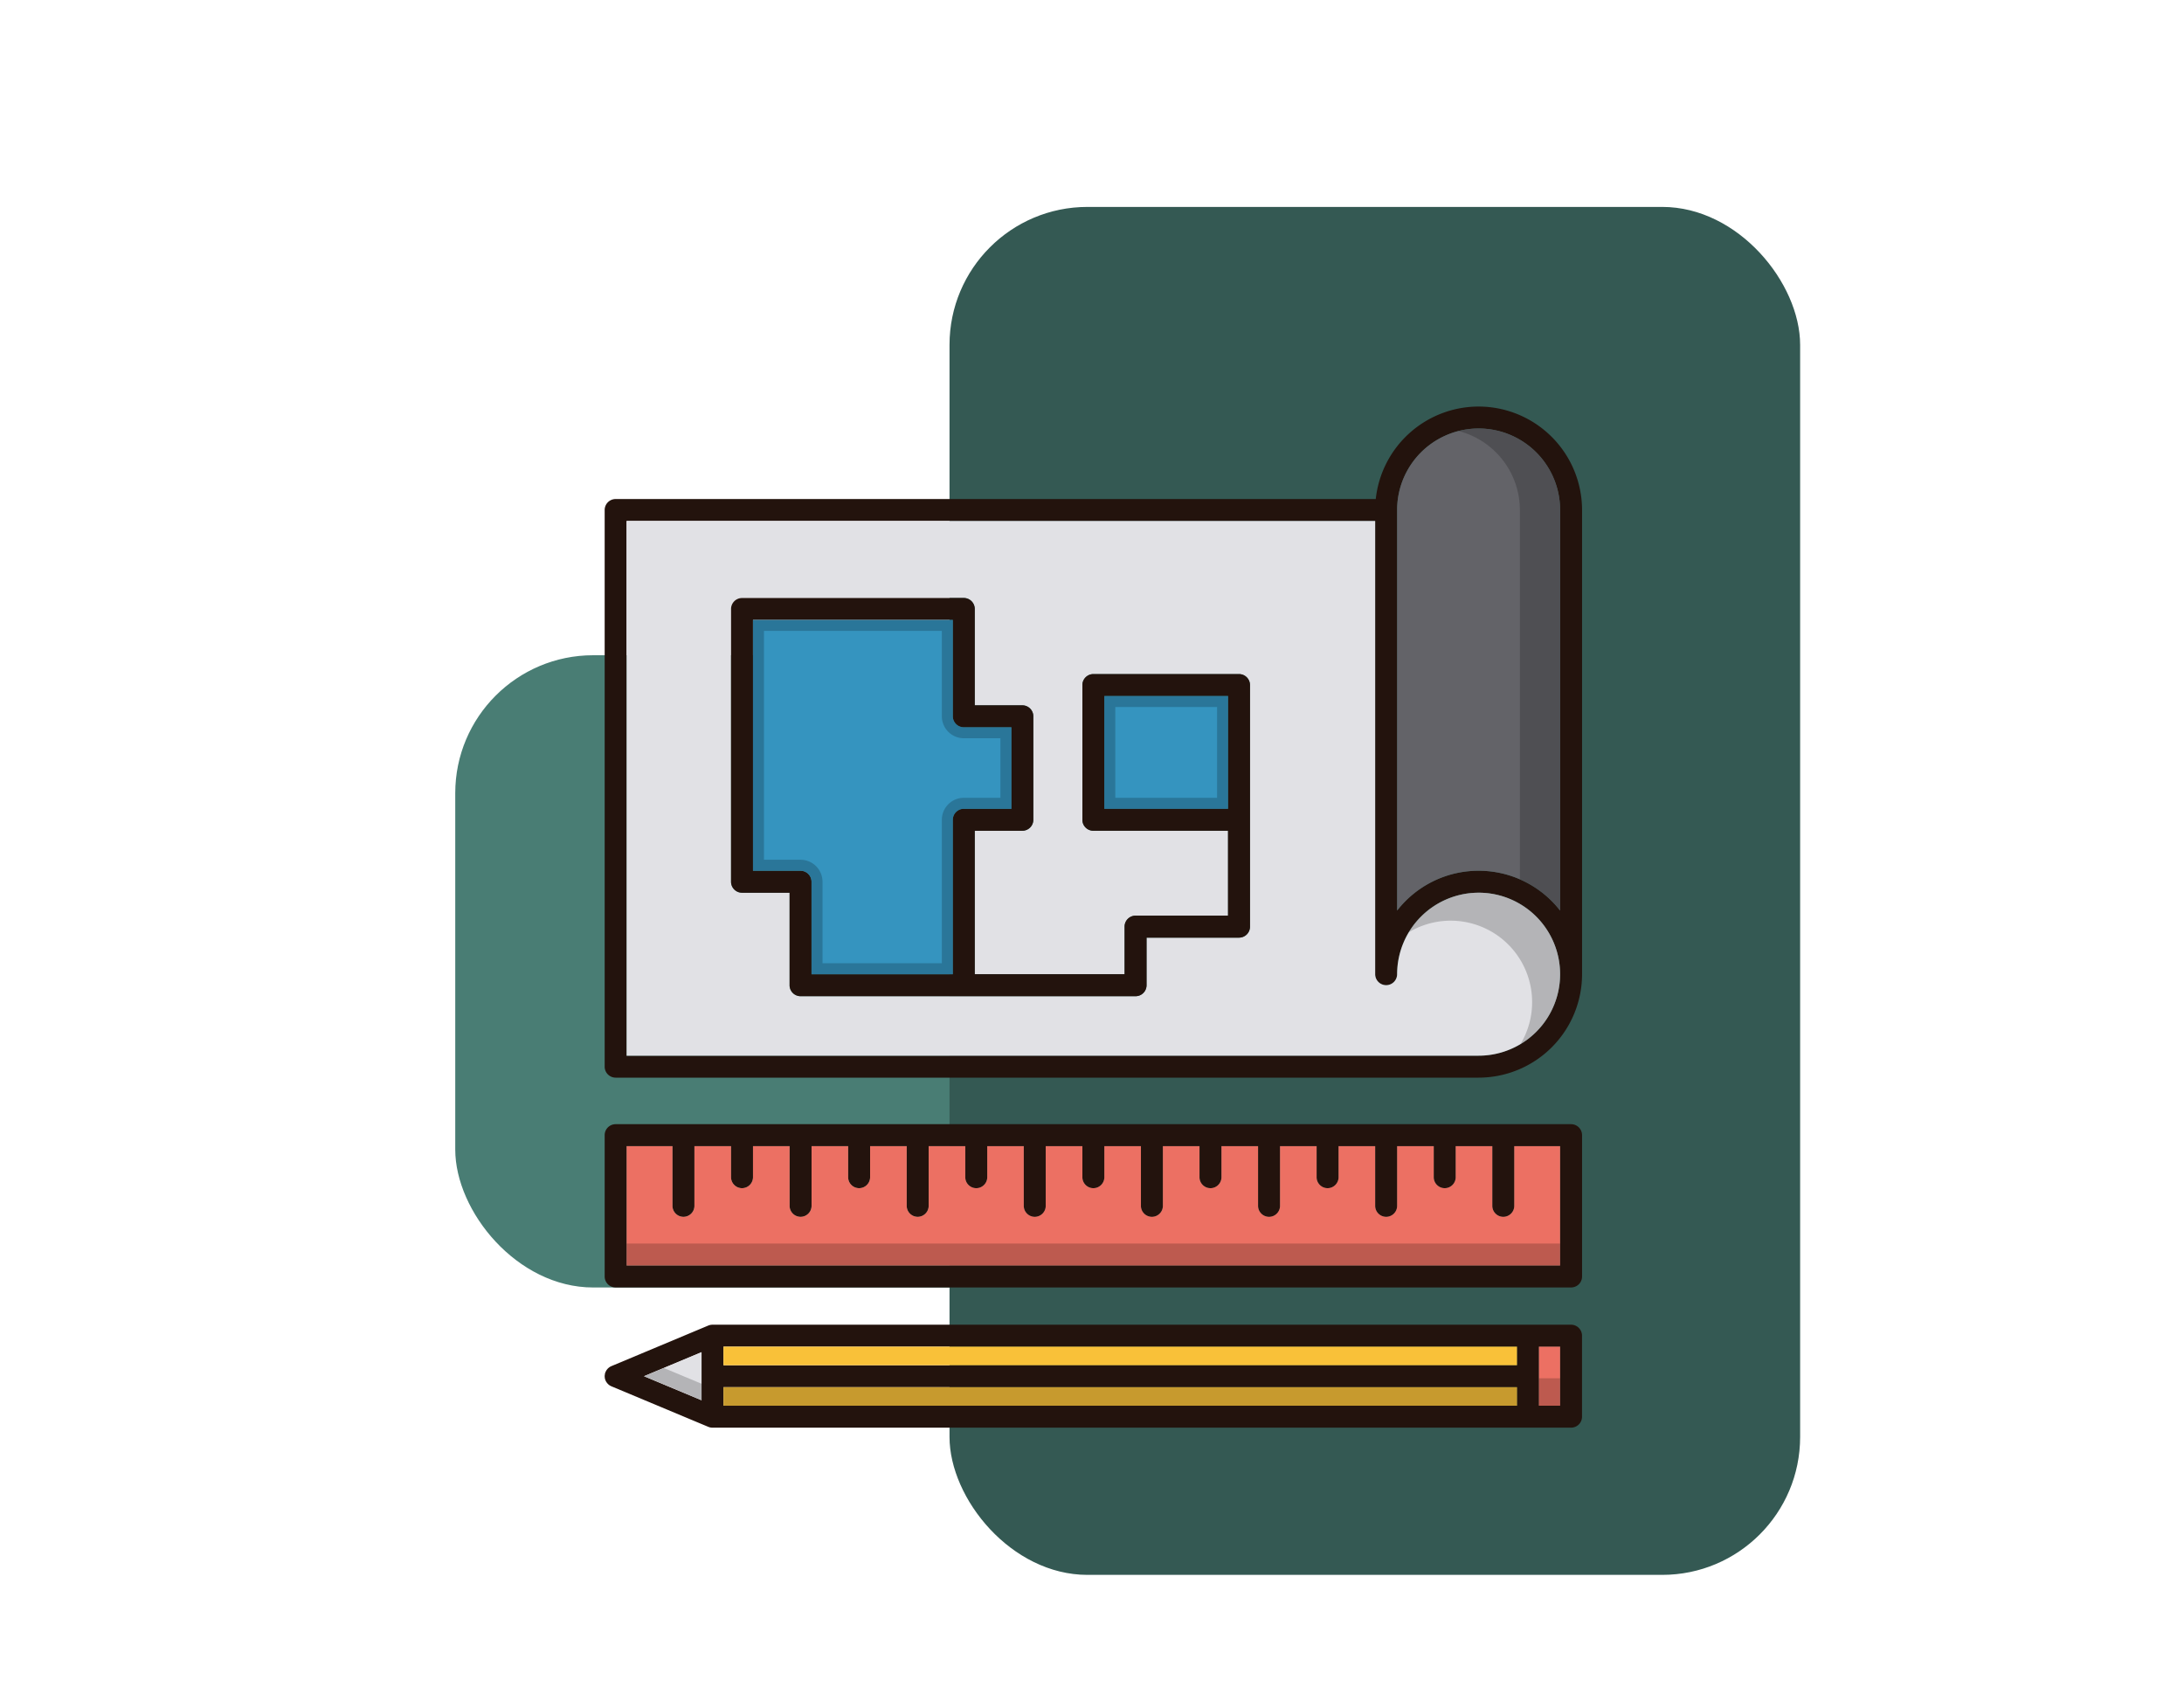 <svg xmlns="http://www.w3.org/2000/svg" xmlns:xlink="http://www.w3.org/1999/xlink" width="190" height="148" viewBox="0 0 190 148">
  <defs>
    <clipPath id="clip-path">
      <rect id="Rectángulo_423274" data-name="Rectángulo 423274" width="190" height="148" transform="translate(1230.126 2621)" fill="#fff" stroke="#707070" stroke-width="1"/>
    </clipPath>
  </defs>
  <g id="Enmascarar_grupo_1098788" data-name="Enmascarar grupo 1098788" transform="translate(-1230.126 -2621)" clip-path="url(#clip-path)">
    <g id="Grupo_1230615" data-name="Grupo 1230615" transform="translate(6.605 -3)">
      <g id="Grupo_1230614" data-name="Grupo 1230614" transform="translate(16)">
        <rect id="Rectángulo_423272" data-name="Rectángulo 423272" width="94" height="55" rx="12" transform="translate(1247.126 2681)" fill="#497d74"/>
        <rect id="Rectángulo_423273" data-name="Rectángulo 423273" width="74" height="119" rx="12" transform="translate(1290.126 2642)" fill="#345953"/>
      </g>
      <g id="map_13668324" transform="translate(1242.675 2635.866)">
        <path id="Trazado_900389" data-name="Trazado 900389" d="M117.525,441.6H42.839a.981.981,0,0,0-.378.074L34.042,445.2l-.006,0c-.013.006-.025.015-.038.021a1,1,0,0,0-.126.069c-.023.015-.042.034-.063.05s-.055.044-.08.069-.04.048-.059.071a.7.7,0,0,0-.059.073c-.023.036-.042.075-.061.113-.008.017-.019.032-.027.05v0a.932.932,0,0,0-.055.18c0,.025,0,.05-.008.076a.626.626,0,0,0,0,.218c0,.025,0,.052.008.076a.977.977,0,0,0,.055.18v0a1.163,1.163,0,0,0,.078.145l.025.034a1.017,1.017,0,0,0,.08.1l.034.036a1.111,1.111,0,0,0,.105.088l.027.021a1.156,1.156,0,0,0,.151.082l.013.006,8.425,3.525a.97.97,0,0,0,.369.074l.017,0h70.909l.017,0h0l3.748,0a.919.919,0,0,0,.327-.061.412.412,0,0,0,.046-.013c.013-.006.023-.013.036-.019a.951.951,0,0,0,.546-.862v-7.047a.955.955,0,0,0-.955-.955Zm-75.65,6.57-5-2.09,5-2.09Zm70.943.478H43.785v-1.612h69.033Zm0-3.523H43.785V443.51h69.033Zm3.752,3.523h-1.842l0-2.568,0-2.569h1.842Z" transform="translate(0 -338.228)" fill="#23130d"/>
        <path id="Trazado_900390" data-name="Trazado 900390" d="M460.743,451.6v5.137H458.9l0-2.568,0-2.569Z" transform="translate(-344.174 -346.318)" fill="#ec7063"/>
        <path id="Trazado_900391" data-name="Trazado 900391" d="M460.743,466v2.386H458.9l0-1.193,0-1.193Z" transform="translate(-344.174 -357.967)" opacity="0.2"/>
        <path id="Trazado_900392" data-name="Trazado 900392" d="M87.55,470.05h69.033v1.612H87.55Z" transform="translate(-43.765 -361.243)" fill="#f9c139"/>
        <path id="Trazado_900393" data-name="Trazado 900393" d="M87.55,470.05h69.033v1.612H87.55Z" transform="translate(-43.765 -361.243)" opacity="0.2"/>
        <path id="Trazado_900394" data-name="Trazado 900394" d="M87.55,451.6h69.033v1.614H87.55Z" transform="translate(-43.765 -346.318)" fill="#f9c139"/>
        <path id="Trazado_900395" data-name="Trazado 900395" d="M56.4,454.11v4.18l-5-2.09Z" transform="translate(-14.521 -348.348)" fill="#e1e1e5"/>
        <path id="Trazado_900396" data-name="Trazado 900396" d="M56.4,462.674v1.433l-5-2.09,1.712-.716Z" transform="translate(-14.521 -354.165)" opacity="0.2"/>
        <path id="Trazado_900397" data-name="Trazado 900397" d="M117.525,350.29H34.405a.956.956,0,0,0-.955.955v12.293a.954.954,0,0,0,.955.955h83.12a.954.954,0,0,0,.955-.955V351.245A.956.956,0,0,0,117.525,350.29Zm-.955,12.293H35.36V352.2h3.989v5.192a.955.955,0,1,0,1.91,0V352.2h3.185v2.7a.955.955,0,0,0,1.91,0v-2.7h3.185v5.192a.955.955,0,1,0,1.91,0V352.2h3.183v2.7a.955.955,0,0,0,1.91,0v-2.7h3.185v5.192a.955.955,0,1,0,1.91,0V352.2h3.185v2.7a.955.955,0,0,0,1.91,0v-2.7h3.183v5.192a.955.955,0,1,0,1.91,0V352.2H75.01v2.7a.955.955,0,0,0,1.91,0v-2.7H80.1v5.192a.955.955,0,1,0,1.91,0V352.2H85.2v2.7a.955.955,0,0,0,1.91,0v-2.7h3.185v5.192a.955.955,0,1,0,1.91,0V352.2h3.183v2.7a.955.955,0,0,0,1.91,0v-2.7h3.185v5.192a.955.955,0,1,0,1.91,0V352.2h3.185v2.7a.955.955,0,0,0,1.91,0v-2.7h3.185v5.192a.955.955,0,1,0,1.91,0V352.2h3.989Z" transform="translate(0 -264.362)" fill="#23130d"/>
        <path id="Trazado_900398" data-name="Trazado 900398" d="M124.659,360.29v10.383H43.45V360.29h3.989v5.192a.955.955,0,0,0,1.91,0V360.29h3.185v2.7a.955.955,0,1,0,1.91,0v-2.7h3.185v5.192a.955.955,0,0,0,1.91,0V360.29h3.183v2.7a.955.955,0,1,0,1.91,0v-2.7h3.185v5.192a.955.955,0,0,0,1.91,0V360.29h3.185v2.7a.955.955,0,1,0,1.91,0v-2.7H78v5.192a.955.955,0,0,0,1.91,0V360.29H83.1v2.7a.955.955,0,1,0,1.91,0v-2.7h3.183v5.192a.955.955,0,0,0,1.91,0V360.29h3.185v2.7a.955.955,0,1,0,1.91,0v-2.7h3.185v5.192a.955.955,0,0,0,1.91,0V360.29h3.183v2.7a.955.955,0,1,0,1.91,0v-2.7h3.185v5.192a.955.955,0,0,0,1.91,0V360.29h3.185v2.7a.955.955,0,1,0,1.91,0v-2.7h3.185v5.192a.955.955,0,0,0,1.91,0V360.29Z" transform="translate(-8.09 -272.451)" fill="#ec7063"/>
        <path id="Trazado_900399" data-name="Trazado 900399" d="M43.45,404.64h81.209v1.91H43.45Z" transform="translate(-8.09 -308.329)" opacity="0.2"/>
        <path id="Trazado_900400" data-name="Trazado 900400" d="M109.48,23.5a9.011,9.011,0,0,0-8.948,8.045H34.405a.956.956,0,0,0-.955.955V80.925a.956.956,0,0,0,.955.955H109.48a9.009,9.009,0,0,0,9-9V32.5a9.01,9.01,0,0,0-9-9Zm0,56.47H35.36V33.455h65.12V72.881a.959.959,0,0,0,.955.955.956.956,0,0,0,.955-.955,7.089,7.089,0,1,1,7.089,7.089Zm7.089-12.624a8.984,8.984,0,0,0-14.179,0V32.5a7.089,7.089,0,1,1,14.179,0Z" transform="translate(0)" fill="#23130d"/>
        <path id="Trazado_900401" data-name="Trazado 900401" d="M408.509,40.589V75.436a8.984,8.984,0,0,0-14.179,0V40.589a7.089,7.089,0,1,1,14.179,0Z" transform="translate(-291.939 -8.09)" fill="#636368"/>
        <path id="Trazado_900402" data-name="Trazado 900402" d="M431.119,40.589V75.436a9.071,9.071,0,0,0-3.5-2.718V40.589a7.1,7.1,0,0,0-5.337-6.87,7.088,7.088,0,0,1,8.839,6.87Z" transform="translate(-314.55 -8.09)" opacity="0.2"/>
        <path id="Trazado_900403" data-name="Trazado 900403" d="M117.57,107.947a7.1,7.1,0,0,0-7.089,7.089.956.956,0,0,1-.955.955.959.959,0,0,1-.955-.955V75.61H43.45v46.515h74.12a7.089,7.089,0,1,0,0-14.179ZM97.681,110.9a.956.956,0,0,1-.955.955H88.682v4.14a.956.956,0,0,1-.955.955H58.582a.956.956,0,0,1-.955-.955v-8.046H53.489a.956.956,0,0,1-.955-.955V83.263a.956.956,0,0,1,.955-.955H72.784a.956.956,0,0,1,.955.955v8.383h4.14a.956.956,0,0,1,.955.955v9a.956.956,0,0,1-.955.955h-4.14v12.48H86.771V110.9a.956.956,0,0,1,.955-.955h8.044v-7.385H84.055a.956.956,0,0,1-.955-.955V89.884a.956.956,0,0,1,.955-.955H96.726a.956.956,0,0,1,.955.955Z" transform="translate(-8.09 -42.155)" fill="#e1e1e5"/>
        <path id="Trazado_900404" data-name="Trazado 900404" d="M405.7,244.88a7.09,7.09,0,0,0-6.079,3.446,7.085,7.085,0,0,1,9.722,9.722A7.087,7.087,0,0,0,405.7,244.88Z" transform="translate(-296.219 -179.089)" opacity="0.2"/>
        <path id="Trazado_900405" data-name="Trazado 900405" d="M135.192,117.291H122.521a.956.956,0,0,0-.955.955v11.718a.956.956,0,0,0,.955.955h11.716v7.385h-8.045a.956.956,0,0,0-.955.955v4.14H112.2V130.92h4.14a.956.956,0,0,0,.955-.955v-9a.956.956,0,0,0-.955-.955H112.2v-8.383a.956.956,0,0,0-.955-.955H91.955a.956.956,0,0,0-.955.955v23.729a.956.956,0,0,0,.955.955h4.138v8.046a.956.956,0,0,0,.955.955h29.144a.956.956,0,0,0,.955-.955v-4.14h8.045a.956.956,0,0,0,.955-.955V118.246A.956.956,0,0,0,135.192,117.291Zm-24.9,12.673V143.4H98v-8.046a.956.956,0,0,0-.955-.955H92.91V112.58h17.384v8.383a.956.956,0,0,0,.955.955h4.14v7.091h-4.14A.956.956,0,0,0,110.295,129.965Zm23.942-.955H123.476V119.2h10.761Z" transform="translate(-46.556 -70.517)" fill="#23130d"/>
        <path id="Trazado_900406" data-name="Trazado 900406" d="M261,155.33h10.761v9.808H261Z" transform="translate(-184.08 -106.646)" fill="#3594bf"/>
        <path id="Trazado_900407" data-name="Trazado 900407" d="M123.479,130.008V137.1h-4.14a.956.956,0,0,0-.955.955V151.49H106.093v-8.046a.956.956,0,0,0-.955-.955H101V120.67h17.384v8.383a.956.956,0,0,0,.955.955Z" transform="translate(-54.646 -78.607)" fill="#3594bf"/>
        <g id="Grupo_1212350" data-name="Grupo 1212350" transform="translate(76.92 48.684)" opacity="0.2">
          <path id="Trazado_900408" data-name="Trazado 900408" d="M270.806,156.285v7.9h-8.851v-7.9Zm.955-.955H261v9.808h10.761Z" transform="translate(-261 -155.33)"/>
        </g>
        <g id="Grupo_1212351" data-name="Grupo 1212351" transform="translate(46.354 42.063)" opacity="0.2">
          <path id="Trazado_900409" data-name="Trazado 900409" d="M117.429,121.625v7.427a1.913,1.913,0,0,0,1.91,1.91h3.185v5.181h-3.185a1.913,1.913,0,0,0-1.91,1.91v12.48H107.048v-7.091a1.913,1.913,0,0,0-1.91-1.91h-3.183V121.625Zm.955-.955H101v21.818h4.138a.956.956,0,0,1,.955.955v8.046h12.291V138.054a.956.956,0,0,1,.955-.955h4.14v-7.091h-4.14a.956.956,0,0,1-.955-.955Z" transform="translate(-101 -120.67)"/>
        </g>
      </g>
    </g>
  </g>
</svg>
